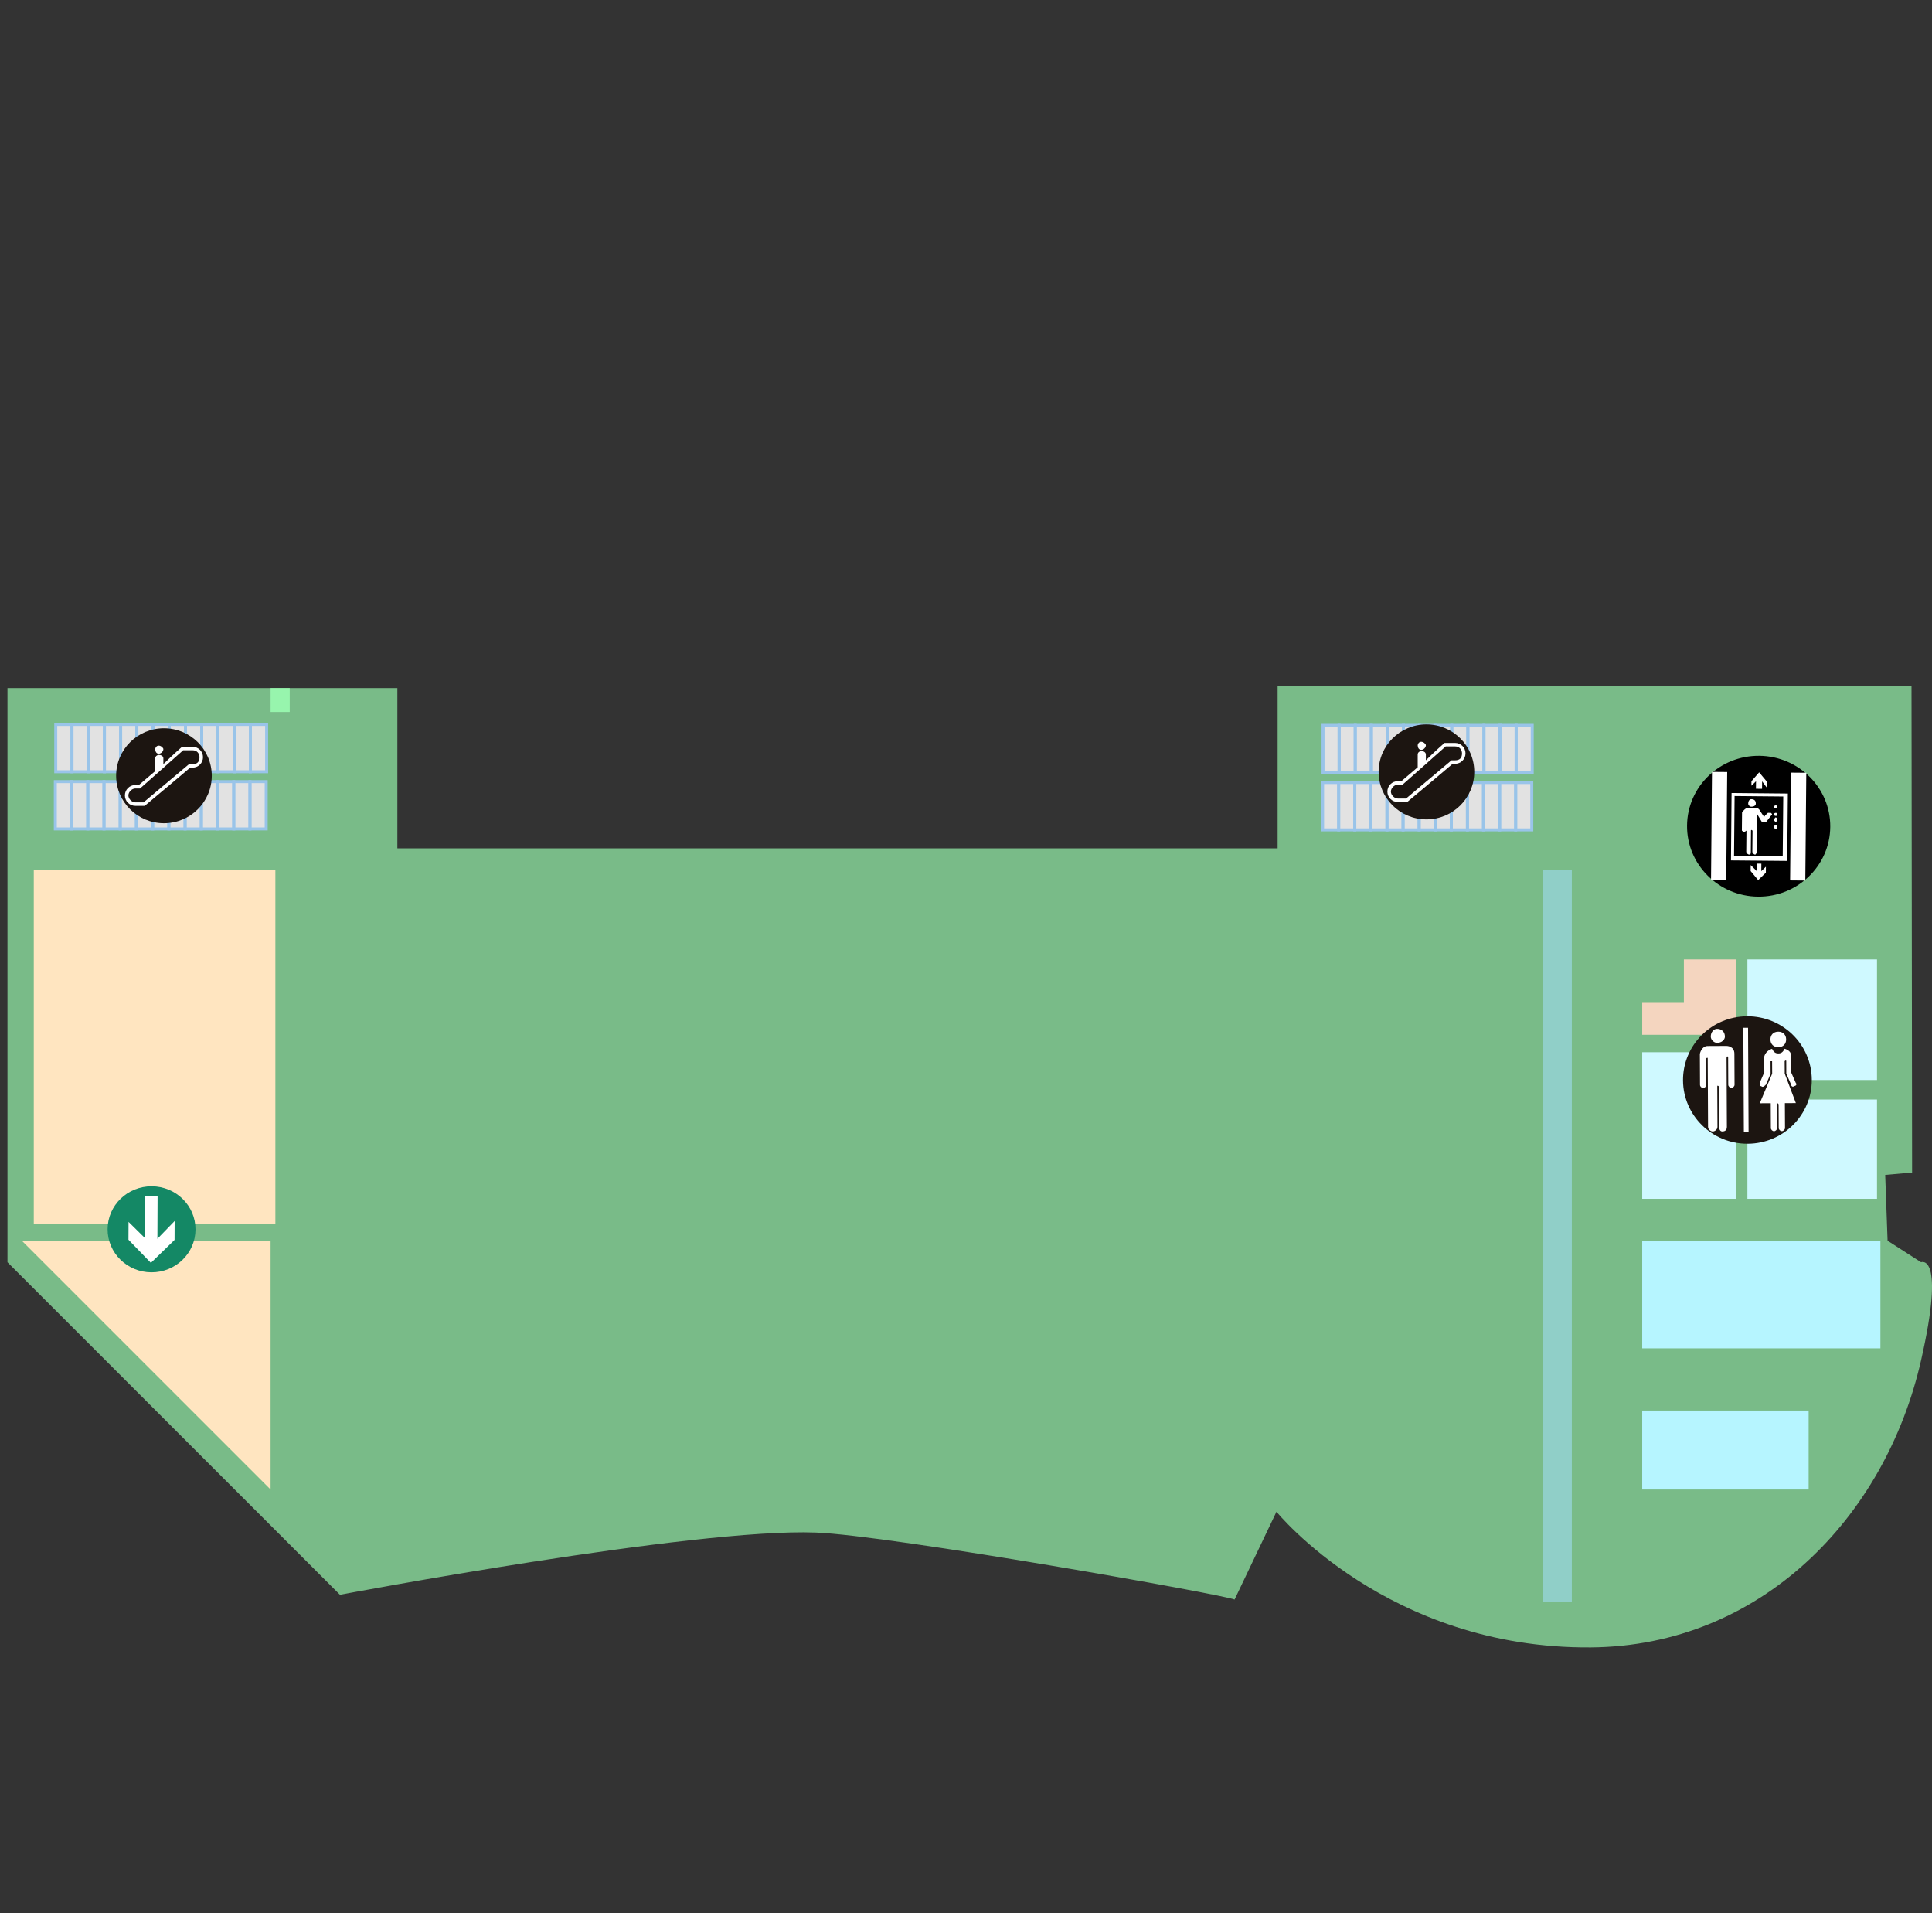 <?xml version="1.0" encoding="utf-8"?>
<!-- Generator: Adobe Illustrator 17.0.0, SVG Export Plug-In . SVG Version: 6.00 Build 0)  -->
<!DOCTYPE svg PUBLIC "-//W3C//DTD SVG 1.1//EN" "http://www.w3.org/Graphics/SVG/1.1/DTD/svg11.dtd">
<svg version="1.1" id="图层_1" xmlns="http://www.w3.org/2000/svg" xmlns:xlink="http://www.w3.org/1999/xlink" x="0px" y="0px"
	 width="1292.763px" height="1280px" viewBox="0 0 1292.763 1280" enable-background="new 0 0 1292.763 1280" xml:space="preserve">
<rect x="0" y="0" width="1292.763" height="1280" fill="#333333" stroke="none"/>
<path opacity="0.7" fill="#97F5AD" d="M5,460.318v384.135l222.478,222.478c0,0,236.883-44.816,318.512-41.615
	c50.22,1.969,273.696,41.615,280.098,44.816l28.04-58.751c0,0,74.396,91.866,210.443,90.763
	c113.173-0.917,196.869-86.43,220.878-192.067c16.455-72.403,0-65.623,0-65.623l-22.408-14.405l-1.601-44.015l18.006-1.601
	l-0.399-325.714H854.898v108.838H265.892V460.318H5z"/>
<rect x="22.606" y="581.961" fill="#FFE5C0" width="161.657" height="236.883"/>
<polygon fill="#FFE5C0" points="14.603,830.048 181.062,830.048 181.062,996.506 "/>
<rect x="1032.561" y="581.961" fill="#90CFC8" width="19.207" height="489.772"/>
<rect x="1098.855" y="830.048" fill="#B6F5FF" width="159.384" height="72.025"/>
<rect x="1098.855" y="943.688" fill="#B6F5FF" width="111.368" height="52.819"/>
<rect x="181.062" y="460.318" fill="#97F5AD" width="12.804" height="16.006"/>
<g>
	<path d="M1224.689,553.207c-0.239,26.007-21.879,46.904-48.339,46.653c-26.459-0.252-47.719-21.549-47.489-47.573
		c0.239-26.014,21.879-46.904,48.338-46.653C1203.658,505.879,1224.93,527.183,1224.689,553.207z"/>
	<path fill="#FFFFFF" d="M1181.591,583.839l-5.139,4.955l-5.045-6.066l0.05-4.001l4.034,4.04l0.045-4.994l3.053,0.028l-0.05,4.999
		l3.086-2.974L1181.591,583.839z M1171.955,522.651l5.144-5.959l5.032,6.059l-0.033,4.006l-3.014-4.034l-0.039,4.999l-4.079-0.028
		l0.045-5.011l-3.079,2.969L1171.955,522.651z M1168.606,555.673c0,0-1.031,0.988-2.048,0.976l-1.01-1.016l0.112-12.014
		c0,0,1.044-1.992,3.086-2.974l7.131,0.073c0,0,1.01,0.011,2.014,2.026l2.003,3.014c0,0,0.998,1.021,1.021,0.018l2.048-1.98
		c1.016,0.005,2.037,0.018,2.037,0.018c1.005,1.016,1.005,1.016-0.023,1.998l-3.086,3.977c0,0-1.021,0.988-3.052-0.028l-3.001-5.04
		l-0.235,25.037c-0.005,1.003-1.037,1.992-1.037,1.992c-1.016-0.005-2.031-1.021-2.014-2.021l0.128-14.021
		c0,0-1.01-1.005-1.021-0.005l-0.122,14.016c-0.018,1.005-0.018,2.016-1.037,1.993c-1.021-0.011-2.031-1.016-2.021-2.021
		l0.234-25.031c0,0,0,0-0.018,0.993L1168.606,555.673z M1188.983,552.861c-0.005,1.005-0.018,1.998-1.032,1.993
		c0,0-1.005-1.01-0.993-2.016l1.021-0.993C1189.001,551.855,1188.983,552.861,1188.983,552.861L1188.983,552.861z M1189.022,548.855
		c0,0-0.005,1.003-1.032,0.988l-0.998-1.01c0.005-1,1.032-1.993,1.032-1.993C1189.04,546.852,1189.029,547.855,1189.022,548.855
		L1189.022,548.855z M1189.063,544.854c-0.018,0.993-0.018,0.993-1.027,0.981c0,0-1.016,0-1.005-1.01
		c0.011-0.998,1.022-0.998,1.022-0.998C1189.068,543.844,1189.068,543.844,1189.063,544.854L1189.063,544.854z M1189.107,539.842
		c0,1.005,0,1.005-1.032,0.993c0,0-1.01-0.018-1.005-1.016c0.005-0.998,1.027-0.988,1.027-0.988
		C1189.118,538.85,1189.118,538.85,1189.107,539.842L1189.107,539.842z M1174.867,537.7c0,1.005-1.031,1.998-3.063,1.98
		c-1.016-0.011-2.031-1.027-2.019-2.026c0.018-2.003,1.049-2.996,2.071-2.986C1173.886,534.688,1174.9,535.703,1174.867,537.7
		L1174.867,537.7z M1194.28,530.876l-35.628-0.341l-0.402,45.075l37.654,0.339l0.407-45.057L1194.28,530.876z M1193.241,532.869
		c-0.018,3.008-0.341,38.06-0.363,40.058c-3.058-0.039-29.512-0.279-32.576-0.312c0.023-1.998,0.346-37.05,0.369-40.053
		C1163.718,532.601,1190.189,532.84,1193.241,532.869L1193.241,532.869z M1207.994,589.085l-10.171-0.094l0.648-72.092l10.178,0.089
		L1207.994,589.085z M1155.082,588.595l-10.171-0.094l0.641-72.097l10.177,0.083L1155.082,588.595z"/>
</g>
<g>
	<rect x="1169.246" y="641.879" fill="#CFF9FF" width="86.721" height="80.672"/>
	<rect x="1169.246" y="735.602" fill="#CFF9FF" width="86.721" height="66.436"/>
	<rect x="1098.855" y="703.967" fill="#CFF9FF" width="62.994" height="98.073"/>
	<polygon fill="#F4D5BF" points="1126.735,641.879 1126.735,670.946 1098.855,670.946 1098.855,692.299 1161.849,692.299 
		1161.849,679.249 1161.849,670.946 1161.849,641.879 	"/>
	<g>
		<path fill="#1C1511" d="M1212.334,722.336c0.116,23.548-19.073,42.733-42.872,42.853c-23.795,0.116-43.18-18.883-43.301-42.426
			c-0.11-23.548,19.084-42.727,42.884-42.848C1192.836,679.789,1212.218,698.788,1212.334,722.336z"/>
		<g>
			<path fill="#FFFFFF" d="M1195.163,695.385c0.012,3.12-2.078,5.208-5.228,5.224c-3.151,0.01-5.259-2.053-5.28-5.174
				c-0.015-3.12,2.078-5.21,5.228-5.224C1193.028,690.197,1195.142,692.265,1195.163,695.385L1195.163,695.385z"/>
			<path fill="#FFFFFF" d="M1141.734,725.803c0.011,1.042-1.037,2.089-2.088,2.094c-1.047,0-2.109-1.037-2.109-2.073l-0.102-20.794
				c0,0,1.028-5.205,5.224-5.229l12.612-0.061c0,0,5.244-0.025,5.268,5.174l0.106,20.801c0,1.042-1.042,2.078-2.094,2.088
				c-1.052,0.005-2.104-1.032-2.114-2.068l-0.09-18.718c0,0-1.057-1.042-1.042,1.047l0.216,45.757
				c0.015,2.073-1.021,3.115-3.13,3.135c-1.045,0-2.107-1.037-2.114-3.115l-0.131-27.036c0,0-1.057-1.042-1.052,0l0.128,27.041
				c0.015,2.078-2.083,3.132-3.135,3.135c-1.042,0.005-3.151-1.032-3.166-3.105l-0.223-45.752c0,0-0.005-1.042-1.047,0.005
				L1141.734,725.803z"/>
			<path fill="#FFFFFF" d="M1198.352,705.763l0.07,11.445l3.181,7.261c1.057,1.037,0.011,2.083-1.037,2.089
				c-1.052,1.042-2.104,0.01-2.112-1.032l-3.186-7.261l-0.03-8.318c-0.015-1.047-1.062,0-1.062,0l0.046,8.318l7.448,19.719
				l-7.351,0.036l0.085,16.648c0.005,1.037-1.042,2.083-2.094,2.083c-1.047,0.01-2.104-1.021-2.109-2.063l-0.075-15.601
				c-0.011-1.032-1.057-1.032-1.057-1.032l0.075,16.633c0.011,1.042-1.031,2.089-2.088,2.094c-1.052,0.01-2.109-1.032-2.109-2.07
				l-0.08-16.638l-7.358,0.031l8.313-19.794l-0.049-8.318h-1.047l0.046,8.318l-3.115,7.297c-1.047,1.047-2.094,2.089-3.151,1.062
				c-1.047,0.005-1.057-1.042-1.057-2.083l3.115-7.287l-0.051-10.403c1.032-4.167,5.224-5.224,5.224-5.224
				c1.057,2.073,2.119,3.11,4.218,3.101c2.099-0.01,3.14-1.062,4.189-3.146C1194.14,701.625,1198.344,702.643,1198.352,705.763
				L1198.352,705.763z"/>
			<path fill="#FFFFFF" d="M1154.192,693.503c0.011,2.083-2.089,4.171-5.239,4.192c-2.099,0.011-4.207-2.063-4.218-4.151
				c-0.02-3.105,2.068-5.205,4.171-5.219C1152.057,688.315,1154.171,690.378,1154.192,693.503L1154.192,693.503z"/>
			
				<rect x="1166.93" y="687.277" transform="matrix(-1 0.005 -0.005 -1 2340.398 1438.736)" fill="#FFFFFF" width="3.156" height="69.682"/>
		</g>
	</g>
</g>
<g>
	<g>
		<rect x="885.282" y="485.267" fill="#E2E2E2" width="139.397" height="31.665"/>
		
			<rect x="885.282" y="485.267" fill="none" stroke="#99C4E9" stroke-width="2" stroke-miterlimit="10" width="10.768" height="31.665"/>
		
			<rect x="896.05" y="485.267" fill="none" stroke="#99C4E9" stroke-width="2" stroke-miterlimit="10" width="10.768" height="31.665"/>
		
			<rect x="906.818" y="485.267" fill="none" stroke="#99C4E9" stroke-width="2" stroke-miterlimit="10" width="10.768" height="31.665"/>
		
			<rect x="917.584" y="485.267" fill="none" stroke="#99C4E9" stroke-width="2" stroke-miterlimit="10" width="10.768" height="31.665"/>
		
			<rect x="928.352" y="485.267" fill="none" stroke="#99C4E9" stroke-width="2" stroke-miterlimit="10" width="10.768" height="31.665"/>
		
			<rect x="939.119" y="485.267" fill="none" stroke="#99C4E9" stroke-width="2" stroke-miterlimit="10" width="10.768" height="31.665"/>
		
			<rect x="949.887" y="485.267" fill="none" stroke="#99C4E9" stroke-width="2" stroke-miterlimit="10" width="10.768" height="31.665"/>
		
			<rect x="960.653" y="485.267" fill="none" stroke="#99C4E9" stroke-width="2" stroke-miterlimit="10" width="10.768" height="31.665"/>
		
			<rect x="971.421" y="485.267" fill="none" stroke="#99C4E9" stroke-width="2" stroke-miterlimit="10" width="10.768" height="31.665"/>
		
			<rect x="982.189" y="485.267" fill="none" stroke="#99C4E9" stroke-width="2" stroke-miterlimit="10" width="10.768" height="31.665"/>
		
			<rect x="992.957" y="485.267" fill="none" stroke="#99C4E9" stroke-width="2" stroke-miterlimit="10" width="10.768" height="31.665"/>
		
			<rect x="1003.725" y="485.267" fill="none" stroke="#99C4E9" stroke-width="2" stroke-miterlimit="10" width="10.768" height="31.665"/>
		
			<rect x="1014.491" y="485.267" fill="none" stroke="#99C4E9" stroke-width="2" stroke-miterlimit="10" width="10.768" height="31.665"/>
	</g>
	<g>
		<rect x="884.992" y="523.532" fill="#E2E2E2" width="139.397" height="31.665"/>
		
			<rect x="884.992" y="523.532" fill="none" stroke="#99C4E9" stroke-width="2" stroke-miterlimit="10" width="10.768" height="31.665"/>
		
			<rect x="895.759" y="523.532" fill="none" stroke="#99C4E9" stroke-width="2" stroke-miterlimit="10" width="10.768" height="31.665"/>
		
			<rect x="906.527" y="523.532" fill="none" stroke="#99C4E9" stroke-width="2" stroke-miterlimit="10" width="10.768" height="31.665"/>
		
			<rect x="917.293" y="523.532" fill="none" stroke="#99C4E9" stroke-width="2" stroke-miterlimit="10" width="10.768" height="31.665"/>
		
			<rect x="928.061" y="523.532" fill="none" stroke="#99C4E9" stroke-width="2" stroke-miterlimit="10" width="10.768" height="31.665"/>
		
			<rect x="938.829" y="523.532" fill="none" stroke="#99C4E9" stroke-width="2" stroke-miterlimit="10" width="10.768" height="31.665"/>
		
			<rect x="949.597" y="523.532" fill="none" stroke="#99C4E9" stroke-width="2" stroke-miterlimit="10" width="10.768" height="31.665"/>
		
			<rect x="960.363" y="523.532" fill="none" stroke="#99C4E9" stroke-width="2" stroke-miterlimit="10" width="10.768" height="31.665"/>
		
			<rect x="971.131" y="523.532" fill="none" stroke="#99C4E9" stroke-width="2" stroke-miterlimit="10" width="10.768" height="31.665"/>
		
			<rect x="981.899" y="523.532" fill="none" stroke="#99C4E9" stroke-width="2" stroke-miterlimit="10" width="10.768" height="31.665"/>
		
			<rect x="992.667" y="523.532" fill="none" stroke="#99C4E9" stroke-width="2" stroke-miterlimit="10" width="10.768" height="31.665"/>
		
			<rect x="1003.435" y="523.532" fill="none" stroke="#99C4E9" stroke-width="2" stroke-miterlimit="10" width="10.768" height="31.665"/>
		
			<rect x="1014.201" y="523.532" fill="none" stroke="#99C4E9" stroke-width="2" stroke-miterlimit="10" width="10.768" height="31.665"/>
	</g>
</g>
<g>
	<path fill="#1C1511" d="M986.483,516.409c0,17.544-14.327,31.767-32,31.767c-17.672,0-31.999-14.223-31.999-31.767
		c0-17.55,14.327-31.778,31.999-31.778C972.156,484.632,986.483,498.859,986.483,516.409z"/>
	<path fill="#FFFFFF" d="M966.575,497.031L966.575,497.031c0,0-6.241,5.425-12.483,11.626v-3.878c0-1.548-1.558-2.322-3.121-2.322
		c-0.779,0-2.338,0.775-2.338,2.322v8.525c-5.46,4.65-10.922,9.3-10.922,9.3c-0.779,0-2.341,0-2.341,0
		c-3.896,0-7.021,3.099-7.021,6.981c0,3.871,3.124,6.97,7.021,6.97h6.241c0,0,29.643-24.798,30.425-25.572c0.775,0,1.56,0,1.56,0
		c3.9,0,7.021-3.099,7.021-6.977c0-3.871-3.121-6.974-7.021-6.974L966.575,497.031L966.575,497.031z M973.597,499.354
		c3.117,0,4.68,2.322,4.68,4.65c0,3.102-1.562,4.654-4.68,4.654h-2.341l-30.423,25.572c-0.779,0-5.462,0-5.462,0
		c-2.341,0-4.68-2.322-4.68-4.646c0-2.322,2.338-4.654,4.68-4.654h3.121c0,0,28.085-24.797,28.864-25.577
		C968.138,499.354,973.597,499.354,973.597,499.354L973.597,499.354z M954.092,498.578c0,1.555-1.558,3.099-3.121,3.099
		c-1.555,0-2.338-1.543-2.338-3.099c0-0.775,0.783-2.322,2.338-2.322C952.533,496.254,954.092,497.801,954.092,498.578
		L954.092,498.578z"/>
</g>
<g>
	<g>
		<rect x="37.304" y="484.641" fill="#E2E2E2" width="140.524" height="31.665"/>
		
			<rect x="37.304" y="484.641" fill="none" stroke="#99C4E9" stroke-width="2" stroke-miterlimit="10" width="10.855" height="31.665"/>
		
			<rect x="48.159" y="484.641" fill="none" stroke="#99C4E9" stroke-width="2" stroke-miterlimit="10" width="10.855" height="31.665"/>
		
			<rect x="59.014" y="484.641" fill="none" stroke="#99C4E9" stroke-width="2" stroke-miterlimit="10" width="10.855" height="31.665"/>
		
			<rect x="69.867" y="484.641" fill="none" stroke="#99C4E9" stroke-width="2" stroke-miterlimit="10" width="10.855" height="31.665"/>
		
			<rect x="80.722" y="484.641" fill="none" stroke="#99C4E9" stroke-width="2" stroke-miterlimit="10" width="10.855" height="31.665"/>
		
			<rect x="91.577" y="484.641" fill="none" stroke="#99C4E9" stroke-width="2" stroke-miterlimit="10" width="10.855" height="31.665"/>
		
			<rect x="102.432" y="484.641" fill="none" stroke="#99C4E9" stroke-width="2" stroke-miterlimit="10" width="10.855" height="31.665"/>
		
			<rect x="113.285" y="484.641" fill="none" stroke="#99C4E9" stroke-width="2" stroke-miterlimit="10" width="10.855" height="31.665"/>
		
			<rect x="124.14" y="484.641" fill="none" stroke="#99C4E9" stroke-width="2" stroke-miterlimit="10" width="10.855" height="31.665"/>
		
			<rect x="134.995" y="484.641" fill="none" stroke="#99C4E9" stroke-width="2" stroke-miterlimit="10" width="10.855" height="31.665"/>
		
			<rect x="145.85" y="484.641" fill="none" stroke="#99C4E9" stroke-width="2" stroke-miterlimit="10" width="10.855" height="31.665"/>
		
			<rect x="156.705" y="484.641" fill="none" stroke="#99C4E9" stroke-width="2" stroke-miterlimit="10" width="10.855" height="31.665"/>
		
			<rect x="167.558" y="484.641" fill="none" stroke="#99C4E9" stroke-width="2" stroke-miterlimit="10" width="10.855" height="31.665"/>
	</g>
	<g>
		<rect x="37.011" y="522.906" fill="#E2E2E2" width="140.524" height="31.665"/>
		
			<rect x="37.011" y="522.906" fill="none" stroke="#99C4E9" stroke-width="2" stroke-miterlimit="10" width="10.855" height="31.665"/>
		
			<rect x="47.866" y="522.906" fill="none" stroke="#99C4E9" stroke-width="2" stroke-miterlimit="10" width="10.855" height="31.665"/>
		
			<rect x="58.721" y="522.906" fill="none" stroke="#99C4E9" stroke-width="2" stroke-miterlimit="10" width="10.855" height="31.665"/>
		
			<rect x="69.574" y="522.906" fill="none" stroke="#99C4E9" stroke-width="2" stroke-miterlimit="10" width="10.855" height="31.665"/>
		
			<rect x="80.429" y="522.906" fill="none" stroke="#99C4E9" stroke-width="2" stroke-miterlimit="10" width="10.855" height="31.665"/>
		
			<rect x="91.284" y="522.906" fill="none" stroke="#99C4E9" stroke-width="2" stroke-miterlimit="10" width="10.855" height="31.665"/>
		
			<rect x="102.139" y="522.906" fill="none" stroke="#99C4E9" stroke-width="2" stroke-miterlimit="10" width="10.855" height="31.665"/>
		
			<rect x="112.992" y="522.906" fill="none" stroke="#99C4E9" stroke-width="2" stroke-miterlimit="10" width="10.855" height="31.665"/>
		
			<rect x="123.847" y="522.906" fill="none" stroke="#99C4E9" stroke-width="2" stroke-miterlimit="10" width="10.855" height="31.665"/>
		
			<rect x="134.702" y="522.906" fill="none" stroke="#99C4E9" stroke-width="2" stroke-miterlimit="10" width="10.855" height="31.665"/>
		
			<rect x="145.557" y="522.906" fill="none" stroke="#99C4E9" stroke-width="2" stroke-miterlimit="10" width="10.855" height="31.665"/>
		
			<rect x="156.412" y="522.906" fill="none" stroke="#99C4E9" stroke-width="2" stroke-miterlimit="10" width="10.855" height="31.665"/>
		
			<rect x="167.265" y="522.906" fill="none" stroke="#99C4E9" stroke-width="2" stroke-miterlimit="10" width="10.855" height="31.665"/>
	</g>
</g>
<g>
	<path fill="#1C1511" d="M141.704,518.984c0,17.544-14.327,31.767-32,31.767c-17.672,0-31.999-14.223-31.999-31.767
		c0-17.55,14.327-31.778,31.999-31.778C127.377,487.207,141.704,501.433,141.704,518.984z"/>
	<path fill="#FFFFFF" d="M121.795,499.606L121.795,499.606c0,0-6.241,5.425-12.483,11.626v-3.878c0-1.548-1.558-2.322-3.121-2.322
		c-0.779,0-2.338,0.775-2.338,2.322v8.525c-5.46,4.65-10.922,9.3-10.922,9.3c-0.779,0-2.341,0-2.341,0
		c-3.896,0-7.021,3.099-7.021,6.981c0,3.871,3.124,6.97,7.021,6.97h6.241c0,0,29.644-24.798,30.425-25.572c0.775,0,1.56,0,1.56,0
		c3.9,0,7.021-3.099,7.021-6.977c0-3.871-3.121-6.974-7.021-6.974L121.795,499.606L121.795,499.606z M128.817,501.928
		c3.117,0,4.68,2.322,4.68,4.65c0,3.102-1.562,4.654-4.68,4.654h-2.341l-30.423,25.572c-0.779,0-5.462,0-5.462,0
		c-2.341,0-4.68-2.322-4.68-4.646c0-2.322,2.338-4.654,4.68-4.654h3.121c0,0,28.085-24.797,28.864-25.577
		C123.359,501.928,128.817,501.928,128.817,501.928L128.817,501.928z M109.313,501.153c0,1.555-1.558,3.099-3.121,3.099
		c-1.555,0-2.338-1.543-2.338-3.099c0-0.775,0.783-2.322,2.338-2.322C107.754,498.829,109.313,500.376,109.313,501.153
		L109.313,501.153z"/>
</g>
<g>
	<path fill="#148865" d="M101.526,793.661c16.243,0.071,29.358,13.004,29.293,28.9c-0.073,15.888-13.292,28.721-29.527,28.651
		c-16.243-0.068-29.358-13.004-29.293-28.898C72.066,806.421,85.286,793.594,101.526,793.661z"/>
	<path fill="#FFFFFF" d="M96.839,799.972l-0.113,28.051l-10.714-10.564l-0.05,11.926l14.998,15.496l15.845-15.367l0.053-12.629
		l-11.532,11.881l0.124-28.761L96.839,799.972z"/>
</g>
</svg>
